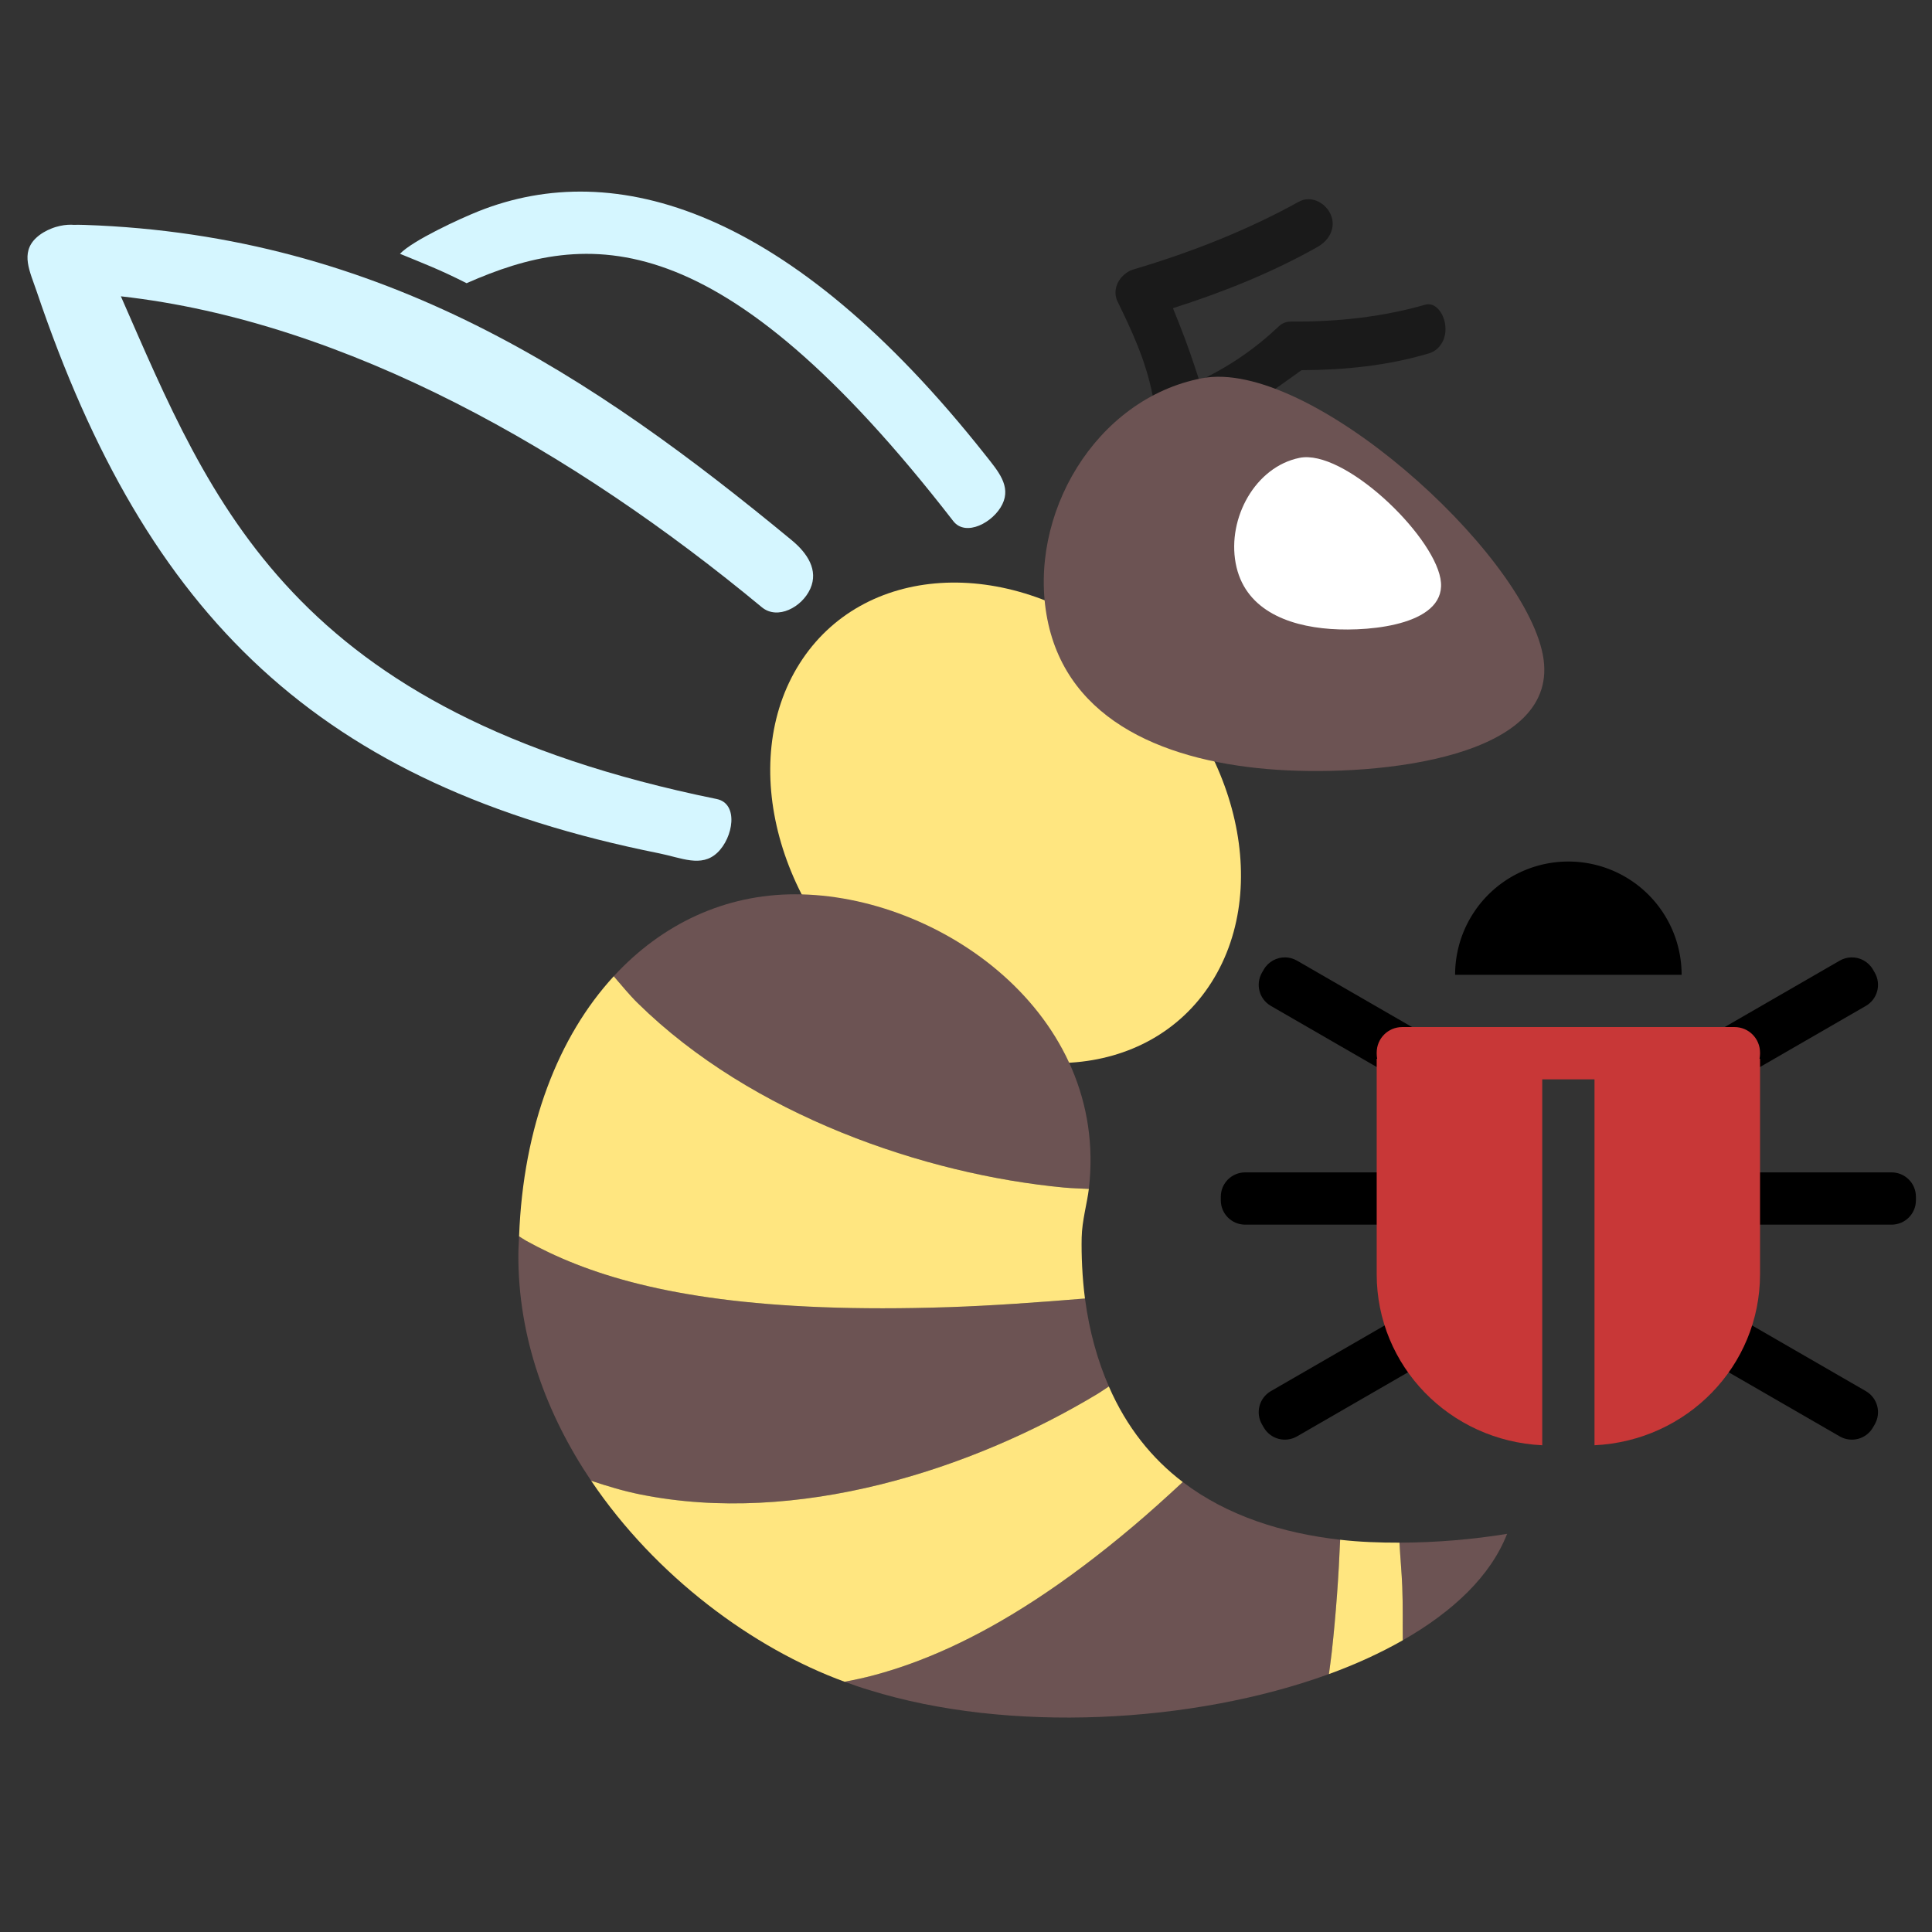 <?xml version="1.0" encoding="UTF-8" standalone="no"?>
<!-- Created with Inkscape (http://www.inkscape.org/) -->

<svg
   xmlns:dc="http://purl.org/dc/elements/1.1/"
   xmlns:cc="http://creativecommons.org/ns#"
   xmlns:rdf="http://www.w3.org/1999/02/22-rdf-syntax-ns#"
   xmlns:svg="http://www.w3.org/2000/svg"
   xmlns="http://www.w3.org/2000/svg"
   xmlns:sodipodi="http://sodipodi.sourceforge.net/DTD/sodipodi-0.dtd"
   xmlns:inkscape="http://www.inkscape.org/namespaces/inkscape"
   width="115mm"
   height="115mm"
   viewBox="0 0 407.48 407.48"
   id="svg2"
   version="1.1"
   inkscape:version="0.91 r13725"
   sodipodi:docname="dwasp-icon.svg"
   inkscape:export-filename="C:\Users\Philip\Desktop\dwasp-icon512.png"
   inkscape:export-xdpi="113.08522"
   inkscape:export-ydpi="113.08522">
  <rect x="0" y="0" width="407.48" height="407.48" fill="#333333" stroke="none"/>
  <defs
     id="defs4" />
  <sodipodi:namedview
     id="base"
     pagecolor="#ffffff"
     bordercolor="#666666"
     borderopacity="1.0"
     inkscape:pageopacity="0.0"
     inkscape:pageshadow="2"
     inkscape:zoom="1.9338942"
     inkscape:cx="199.66177"
     inkscape:cy="193.26748"
     inkscape:document-units="px"
     inkscape:current-layer="layer4"
     showgrid="false"
     inkscape:window-width="1920"
     inkscape:window-height="1147"
     inkscape:window-x="-8"
     inkscape:window-y="-8"
     inkscape:window-maximized="1" />
  <g
     inkscape:label="bug"
     inkscape:groupmode="layer"
     id="layer1"
     transform="translate(0,-644.882)">
    <g
       id="g4751"
       transform="matrix(0.735,0,0,0.735,8.546,711.76)">
      <path
         inkscape:connector-curvature="0"
         id="path4300"
         d="m 438.42,156.228 a 32.5,32.5 0 0 0 -32.5,32.5 l 65,0 a 32.5,32.5 0 0 0 -32.5,-32.5 z"
         style="fill:#000000;stroke:none" />
      <g
         id="g4368">
        <g
           id="g4748">
          <path
             inkscape:connector-curvature="0"
             id="path4310"
             d="m 357.252,183.736 c -2.481,-0.067 -4.913,1.195 -6.246,3.504 l -0.5,0.865 c -1.939,3.358 -0.796,7.623 2.562,9.562 l 41.568,24 7.5,-12.99 -41.568,-24 c -1.05,-0.606 -2.189,-0.911 -3.316,-0.941 z m -11.566,61.693 c -3.878,0 -7,3.122 -7,7 l 0,1 c 0,3.878 3.122,7 7,7 l 48,0 0,-15 -48,0 z m 48.951,38.762 -41.568,24 c -3.358,1.939 -4.501,6.204 -2.562,9.562 l 0.5,0.865 c 1.939,3.358 6.204,4.502 9.562,2.562 l 41.568,-24 -7.5,-12.99 z"
             style="fill:#000000;stroke:none" />
        </g>
        <path
           inkscape:connector-curvature="0"
           style="fill:#000000;stroke:none"
           d="m 519.588,183.736 c 2.481,-0.067 4.913,1.195 6.246,3.504 l 0.5,0.865 c 1.939,3.358 0.796,7.623 -2.562,9.562 l -41.568,24 -7.5,-12.99 41.568,-24 c 1.05,-0.606 2.189,-0.911 3.316,-0.941 z m 11.566,61.693 c 3.878,0 7,3.122 7,7 l 0,1 c 0,3.878 -3.122,7 -7,7 l -48,0 0,-15 48,0 z m -48.951,38.762 41.568,24 c 3.358,1.939 4.501,6.204 2.562,9.562 l -0.5,0.865 c -1.939,3.358 -6.204,4.502 -9.562,2.562 l -41.568,-24 7.5,-12.99 z"
           id="path4310-4" />
      </g>
      <path
         inkscape:connector-curvature="0"
         id="rect4173"
         d="m 390.754,203.729 c -4.063,0 -7.334,3.269 -7.334,7.332 l 0,0.334 c 0,0.493 0.051,0.972 0.143,1.438 l -0.143,0 0,43.758 0,3.244 0,14.793 c 0,26.412 20.971,47.829 47.5,49.102 l 0,-104.992 15,0 0,104.992 c 26.529,-1.273 47.5,-22.689 47.5,-49.102 l 0,-14.793 0,-3.244 0,-43.758 -0.143,0 c 0.092,-0.465 0.143,-0.945 0.143,-1.438 l 0,-0.334 c 0,-4.063 -3.271,-7.332 -7.334,-7.332 l -95.332,0 z"
         style="display:inline;fill:#c83737;stroke:none" />
    </g>
  </g>
  <g
     inkscape:groupmode="layer"
     id="layer4"
     inkscape:label="wasp"
     style="display:inline"
     transform="translate(0,-644.882)">
    <g
       id="g4725"
       transform="matrix(1.032,0,0,1.032,-140.605,245.503)">
      <g
         id="g4706">
        <g
           id="g4695">
          <ellipse
             transform="matrix(0.535,-0.845,0.791,0.612,0,0)"
             ry="53.217"
             rx="43.485"
             cy="588.26"
             cx="-230.938"
             id="path3336"
             style="fill:#ffe680;fill-rule:evenodd;stroke:none;stroke-width:0.866px;stroke-linecap:butt;stroke-linejoin:miter;stroke-opacity:1" />
          <g
             id="g4682">
            <path
               style="fill:#6c5353;stroke:none;stroke-opacity:1"
               d="m 358.773,629.977 c 4.197,-35.854 -30.561,-60.215 -60.021,-60.215 -14.386,0 -27.246,6.073 -37.076,16.75 1.598,1.837 3.121,3.737 4.861,5.451 2.917,2.874 6.025,5.578 9.283,8.113 3.258,2.535 6.666,4.903 10.189,7.105 3.523,2.203 7.161,4.241 10.875,6.117 3.714,1.876 7.506,3.59 11.336,5.146 3.83,1.556 7.699,2.954 11.57,4.195 3.872,1.242 7.746,2.328 11.584,3.262 3.838,0.933 7.641,1.714 11.371,2.346 3.73,0.631 7.386,1.112 10.934,1.447 1.758,0.166 3.394,0.187 5.094,0.281 z"
               id="path4512"
               inkscape:connector-curvature="0" />
            <path
               style="fill:#6c5353;stroke:none;stroke-opacity:1"
               d="m 422.934,722.219 c 10.248,-5.842 17.956,-13.128 21.316,-21.75 -6.996,1.14 -14.475,1.788 -21.994,1.801 0.15,2.865 0.469,6.313 0.57,9.006 0.153,4.072 0.058,7.246 0.107,10.943 z"
               id="path4522"
               inkscape:connector-curvature="0" />
            <path
               style="fill:#6c5353;stroke:none;stroke-opacity:1"
               d="m 410.131,701.678 c -11.758,-1.341 -23.05,-4.861 -32.164,-11.803 -3.458,3.213 -6.844,6.26 -10.1,9.01 -3.597,3.038 -7.072,5.805 -10.434,8.324 -3.362,2.519 -6.609,4.789 -9.748,6.836 -3.139,2.047 -6.171,3.87 -9.1,5.492 -2.929,1.622 -5.757,3.044 -8.488,4.289 -2.731,1.245 -5.366,2.315 -7.912,3.23 -2.546,0.916 -5.001,1.679 -7.373,2.312 -2.054,0.548 -4.017,0.96 -5.949,1.33 1.69,0.617 3.378,1.213 5.041,1.697 28.367,8.843 66.04,6.883 93.936,-3.268 0.188,-1.51 0.418,-3.017 0.584,-4.525 0.856,-7.782 1.407,-15.508 1.707,-22.926 z"
               id="path4520"
               inkscape:connector-curvature="0" />
            <path
               style="fill:#ffe680;stroke:none;stroke-opacity:1"
               d="m 410.131,701.678 c -0.3,7.417 -0.851,15.144 -1.707,22.926 -0.166,1.509 -0.396,3.015 -0.584,4.525 5.47,-1.99 10.524,-4.306 15.094,-6.91 -0.049,-3.697 0.046,-6.872 -0.107,-10.943 -0.101,-2.693 -0.42,-6.141 -0.57,-9.006 -4.054,0.007 -8.112,-0.134 -12.125,-0.592 z"
               id="path4517"
               inkscape:connector-curvature="0" />
            <path
               style="fill:#6c5353;stroke:none;stroke-opacity:1"
               d="m 362.865,670.352 c -2.264,-5.211 -3.977,-11.118 -4.883,-17.975 -9.91,0.818 -19.358,1.477 -27.691,1.756 -9.611,0.322 -18.231,0.308 -25.994,0.014 -7.763,-0.295 -14.669,-0.87 -20.852,-1.674 -6.182,-0.804 -11.641,-1.834 -16.51,-3.039 -4.869,-1.205 -9.147,-2.583 -12.969,-4.082 -3.822,-1.499 -7.188,-3.118 -10.23,-4.803 -0.516,-0.286 -0.908,-0.593 -1.406,-0.883 -0.044,1.198 -0.139,2.363 -0.146,3.584 -0.105,17.084 5.777,32.862 14.877,46.369 3.285,1.101 6.598,2.099 9.982,2.783 3.996,0.808 8.049,1.337 12.135,1.613 4.086,0.276 8.203,0.298 12.326,0.096 4.123,-0.203 8.252,-0.63 12.359,-1.258 4.108,-0.628 8.195,-1.455 12.234,-2.455 4.039,-1 8.031,-2.172 11.949,-3.49 3.918,-1.318 7.763,-2.782 11.508,-4.365 3.745,-1.583 7.39,-3.287 10.908,-5.082 3.518,-1.795 6.911,-3.683 10.15,-5.637 0.79,-0.477 1.48,-0.989 2.252,-1.473 z"
               id="path4515"
               inkscape:connector-curvature="0" />
            <path
               style="fill:#ffe680;stroke:none;stroke-opacity:1"
               d="m 362.865,670.352 c -0.772,0.484 -1.462,0.996 -2.252,1.473 -3.239,1.954 -6.632,3.841 -10.15,5.637 -3.518,1.795 -7.163,3.499 -10.908,5.082 -3.745,1.583 -7.589,3.047 -11.508,4.365 -3.918,1.318 -7.91,2.491 -11.949,3.49 -4.039,1 -8.127,1.827 -12.234,2.455 -4.108,0.628 -8.236,1.055 -12.359,1.258 -4.123,0.203 -8.24,0.18 -12.326,-0.096 -4.086,-0.276 -8.139,-0.806 -12.135,-1.613 -3.384,-0.684 -6.698,-1.682 -9.982,-2.783 13.172,19.551 33.125,34.268 51.803,41.08 1.932,-0.37 3.896,-0.782 5.949,-1.33 2.372,-0.634 4.827,-1.397 7.373,-2.312 2.546,-0.916 5.181,-1.985 7.912,-3.23 2.731,-1.245 5.559,-2.667 8.488,-4.289 2.929,-1.622 5.96,-3.445 9.1,-5.492 3.139,-2.047 6.386,-4.317 9.748,-6.836 3.362,-2.519 6.837,-5.286 10.434,-8.324 3.256,-2.75 6.642,-5.797 10.1,-9.01 -6.253,-4.763 -11.461,-11.146 -15.102,-19.523 z"
               id="path4510"
               inkscape:connector-curvature="0" />
            <path
               style="fill:#ffe680;stroke:none;stroke-opacity:1"
               d="m 242.33,639.666 c 0.498,0.289 0.89,0.597 1.406,0.883 3.042,1.685 6.409,3.304 10.23,4.803 3.822,1.499 8.1,2.877 12.969,4.082 4.869,1.205 10.327,2.236 16.51,3.039 6.182,0.803 13.089,1.379 20.852,1.674 7.763,0.295 16.383,0.308 25.994,-0.014 8.333,-0.279 17.782,-0.938 27.691,-1.756 -0.562,-4.254 -0.749,-8.935 -0.677,-12.431 0.072,-3.496 1.135,-7.123 1.468,-9.97 -1.7,-0.094 -3.335,-0.115 -5.094,-0.281 -3.547,-0.335 -7.203,-0.816 -10.934,-1.447 -3.73,-0.631 -7.533,-1.412 -11.371,-2.346 -3.838,-0.933 -7.712,-2.02 -11.584,-3.262 -3.872,-1.242 -7.74,-2.639 -11.57,-4.195 -3.83,-1.556 -7.622,-3.27 -11.336,-5.146 -3.714,-1.876 -7.352,-3.914 -10.875,-6.117 -3.523,-2.203 -6.932,-4.57 -10.189,-7.105 -3.258,-2.535 -6.366,-5.24 -9.283,-8.113 -1.741,-1.714 -3.263,-3.615 -4.861,-5.451 -11.297,12.27 -18.514,30.68 -19.346,53.154 z"
               id="path4396"
               inkscape:connector-curvature="0"
               sodipodi:nodetypes="cssssssczcsssssssssccc" />
          </g>
        </g>
        <g
           id="g4674">
          <g
             id="g4670">
            <path
               style="display:inline;fill:#1a1a1a;fill-opacity:1;stroke:none;stroke-opacity:1"
               d="m 403.6,427.713 c -0.644,0.007 -1.291,0.165 -1.896,0.5 -10.104,5.593 -21.449,10.195 -33.934,13.883 -0.388,0.115 -0.738,0.283 -1.059,0.49 -0.054,0.033 -0.103,0.071 -0.156,0.105 -0.069,0.05 -0.137,0.101 -0.203,0.154 -1.815,1.307 -2.721,3.683 -1.719,5.75 2.861,5.898 5.698,11.82 7.162,19.115 0.545,2.716 3.845,3.907 6.441,2.941 2.596,-0.965 3.783,-3.789 2.934,-6.426 -2.193,-6.806 -3.713,-10.574 -5.209,-14.242 10.376,-3.315 20.339,-7.315 29.572,-12.533 2.412,-1.363 3.774,-3.953 2.713,-6.512 -0.796,-1.919 -2.714,-3.248 -4.646,-3.227 z"
               id="rect4539"
               inkscape:connector-curvature="0" />
            <path
               style="display:inline;fill:#1a1a1a;fill-opacity:1;stroke:none;stroke-opacity:1"
               d="m 428.291,449.178 c -0.246,-0.013 -0.498,0.013 -0.752,0.086 -8.449,2.416 -17.568,3.528 -27.305,3.443 -0.969,-0.012 -1.891,0.279 -2.584,0.936 -4.76,4.508 -10.152,8.314 -16.898,11.451 -2.512,1.168 -2.894,4.654 -1.346,6.951 1.548,2.297 4.57,2.787 6.934,1.342 8.094,-4.949 11.349,-7.528 15.895,-10.738 8.89,-0.039 17.621,-0.921 26.045,-3.434 2.028,-0.605 3.57,-2.689 3.365,-5.445 -0.179,-2.412 -1.632,-4.497 -3.354,-4.592 z"
               id="rect4539-7-4"
               inkscape:connector-curvature="0" />
          </g>
          <g
             id="g4666">
            <path
               style="fill:#6c5353;fill-opacity:1;stroke:none;stroke-opacity:1"
               d="m 451.541,520.747 c 4.154,21.176 -33.437,24.946 -54.233,23.574 -22.161,-1.462 -42.861,-9.593 -47.016,-30.77 -4.154,-21.176 9.772,-45.068 31.584,-49.251 21.812,-4.183 65.511,35.27 69.665,56.446 z"
               id="path3345"
               inkscape:connector-curvature="0"
               sodipodi:nodetypes="sssss" />
            <path
               style="display:inline;fill:#ffffff;fill-opacity:1;stroke:none;stroke-width:0.402;stroke-opacity:1"
               d="m 430.63,505.237 c 1.717,9.255 -13.821,10.903 -22.418,10.303 -9.16,-0.639 -17.717,-4.193 -19.434,-13.448 -1.717,-9.255 4.039,-19.697 13.055,-21.525 9.016,-1.828 27.079,15.415 28.797,24.67 z"
               id="path3345-6"
               inkscape:connector-curvature="0"
               sodipodi:nodetypes="sssss" />
          </g>
        </g>
      </g>
      <g
         id="g4691">
        <path
           style="display:inline;fill:#d5f6ff;fill-opacity:1;stroke:none;stroke-opacity:1"
           d="m 150.965,432.924 c -1.062,-0.041 -2.189,0.127 -3.277,0.451 -0.025,0.007 -0.051,0.012 -0.076,0.019 -0.121,0.037 -0.24,0.076 -0.359,0.117 -0.128,0.043 -0.255,0.089 -0.379,0.139 -1.229,0.469 -2.371,1.14 -3.252,1.971 -3.259,3.074 -1.248,6.893 0.135,10.979 22.506,66.482 57.636,100.846 127.188,114.789 4.579,0.918 8.64,2.953 11.898,-0.121 3.259,-3.074 4.432,-10.049 -0.135,-10.979 C 195.595,532.553 179.451,489.705 160.949,447.553 c 46.13,5.159 92.57,31.7 130.998,63.547 3.199,2.651 8.212,-7e-5 9.904,-3.795 1.692,-3.795 -0.592,-7.26 -3.797,-9.904 -40.369,-33.316 -83.543,-62.376 -144.523,-64.441 -0.794,-0.027 -1.58,-0.033 -2.352,-0.016 -0.072,-0.005 -0.142,-0.017 -0.215,-0.019 z"
           id="rect4614-6"
           inkscape:connector-curvature="0" />
        <path
           transform="matrix(0.439,-0.898,0.898,0.439,0,0)"
           style="display:inline;fill:#d5f6ff;fill-opacity:1;stroke:none;stroke-opacity:1"
           d="m -298.663,388.753 c 3.593,1.138 11.825,7.845 14.9,10.639 22.077,20.057 28.628,56.734 0.682,115.003 -1.797,3.746 -3.345,7.5 -7.5,7.5 -4.155,0 -9.333,-3.771 -7.5,-7.5 34.423,-70.042 20.755,-93.267 0,-110.764 0.09,-6.363 -0.262,-9.794 -0.582,-14.878 z"
           id="rect4614-0"
           inkscape:connector-curvature="0"
           sodipodi:nodetypes="csssccc" />
      </g>
    </g>
  </g>
</svg>
